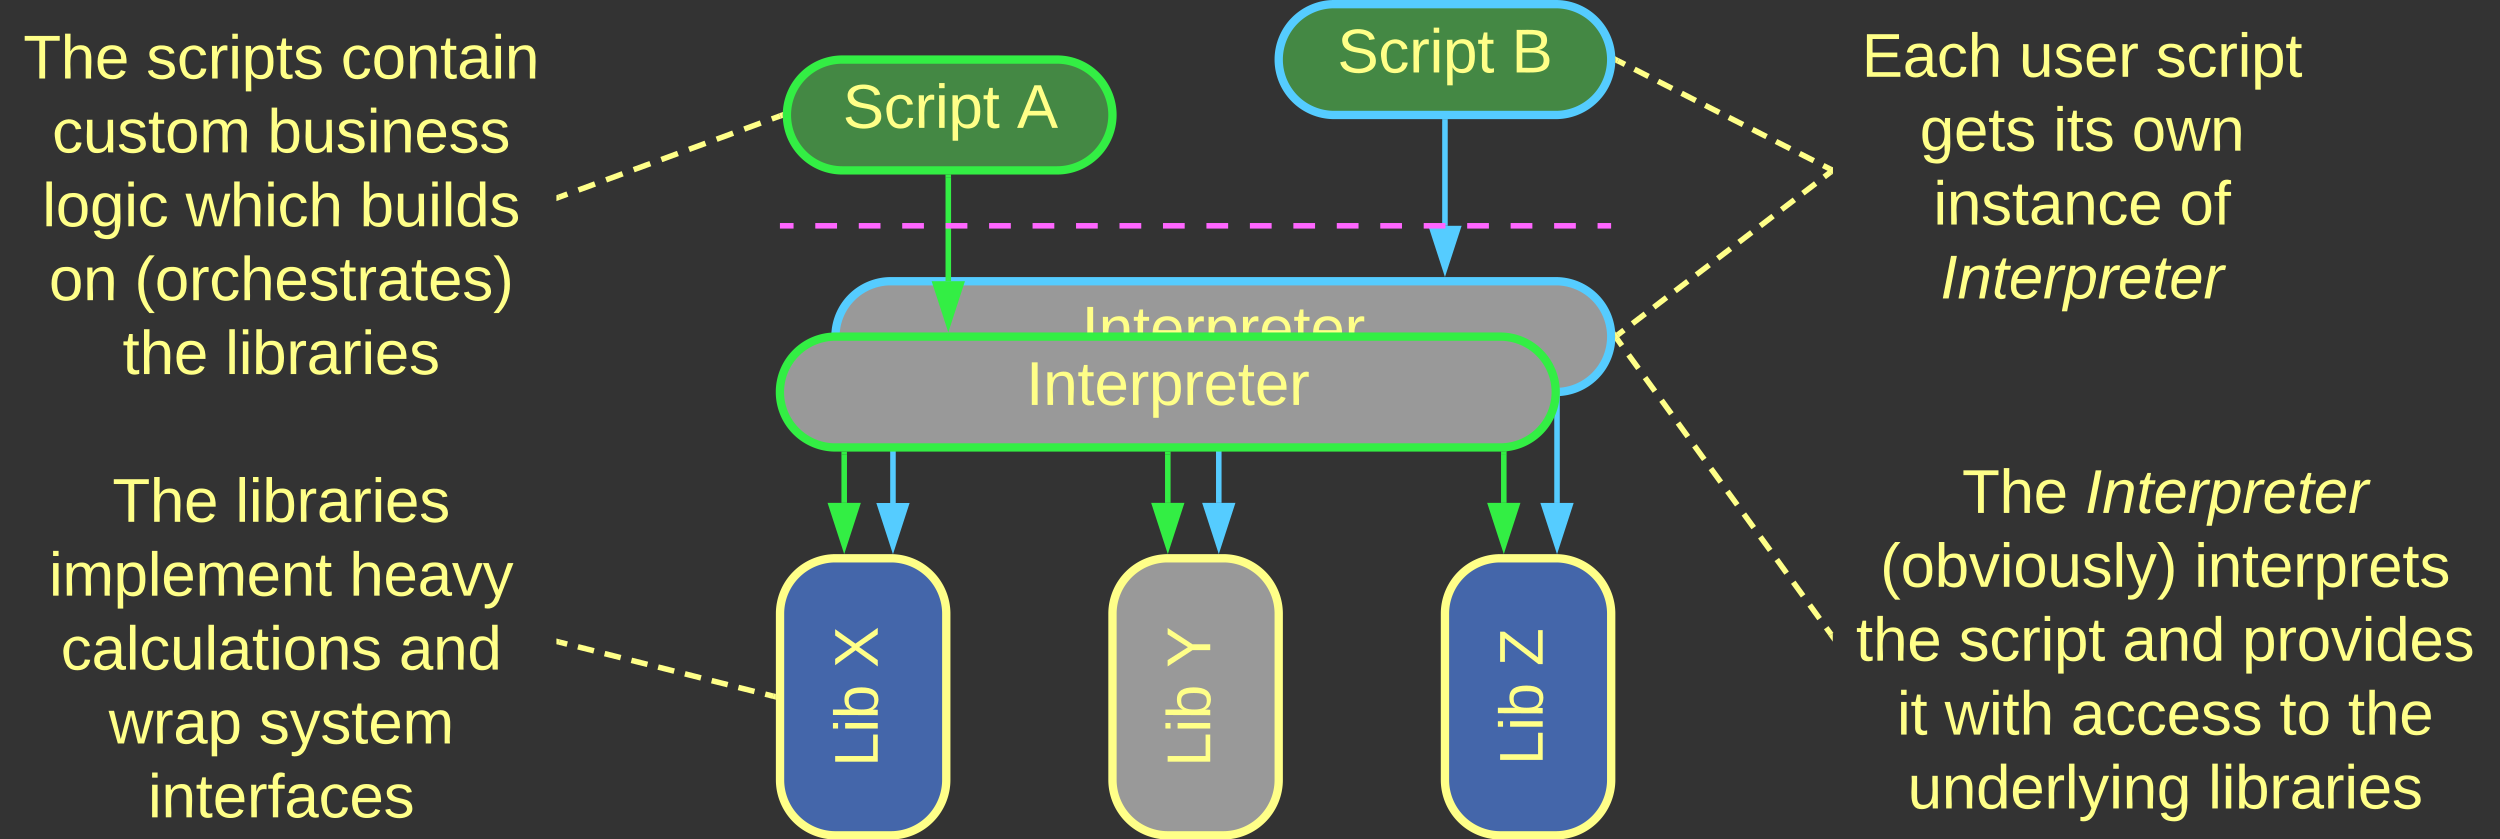 <svg xmlns="http://www.w3.org/2000/svg" xmlns:xlink="http://www.w3.org/1999/xlink" xmlns:lucid="lucid" width="902.33" height="303"><rect width="100%" height="100%" fill="#333333" stroke="none"/><g transform="translate(-178.5 -498.5)" lucid:page-tab-id="0_0"><path d="M600 662.5V680" stroke="#3e4" stroke-width="2" fill="none"/><path d="M600.98 662.53H599v-1.03H601z" stroke="#3e4" stroke-width=".05" fill="#3e4"/><path d="M600 695.26L595.37 681h9.26z" stroke="#3e4" stroke-width="2" fill="#3e4"/><path d="M721.27 662.4V680" stroke="#3e4" stroke-width="2" fill="none"/><path d="M722.25 662.43h-1.96v-.95l1.95-.15z" stroke="#3e4" stroke-width=".05" fill="#3e4"/><path d="M721.27 695.26L716.64 681h9.26z" stroke="#3e4" stroke-width="2" fill="#3e4"/><path d="M483.2 662.5V680" stroke="#3e4" stroke-width="2" fill="none"/><path d="M484.18 662.53h-1.95v-1.03h1.94z" stroke="#3e4" stroke-width=".05" fill="#3e4"/><path d="M483.2 695.26L478.57 681h9.26z" stroke="#3e4" stroke-width="2" fill="#3e4"/><path d="M500.8 680.05V642.5" stroke="#5cf" stroke-width="2" fill="none"/><path d="M500.8 695.32l-4.63-14.27h9.26z" stroke="#5cf" stroke-width="2" fill="#5cf"/><path d="M499.98 641.5h1.8v1.03h-1.95v-1.04z" stroke="#5cf" stroke-width=".05" fill="#5cf"/><path d="M618.4 680v-37.5" stroke="#5cf" stroke-width="2" fill="none"/><path d="M618.4 695.26L613.77 681h9.26z" stroke="#5cf" stroke-width="2" fill="#5cf"/><path d="M619.38 642.53h-1.96v-1.03h1.96z" stroke="#5cf" stroke-width=".05" fill="#5cf"/><path d="M740.48 680.03v-37.56" stroke="#5cf" stroke-width="2" fill="none"/><path d="M740.48 695.3l-4.64-14.27h9.27z" stroke="#5cf" stroke-width="2" fill="#5cf"/><path d="M741.45 642.5h-1.95v-1h.6l1.35-.1z" stroke="#5cf" stroke-width=".05" fill="#5cf"/><path d="M480.04 620a20 20 0 0 1 20-20h240a20 20 0 0 1 20 20 20 20 0 0 1-20 20h-240a20 20 0 0 1-20-20z" stroke="#5cf" stroke-width="3" fill="#999"/><use xlink:href="#a" transform="matrix(1,0,0,1,485.035,605) translate(83.863 19.653)"/><path d="M460 640a20 20 0 0 1 20-20h240a20 20 0 0 1 20 20 20 20 0 0 1-20 20H480a20 20 0 0 1-20-20z" stroke="#3e4" stroke-width="3" fill="#999"/><use xlink:href="#a" transform="matrix(1,0,0,1,465,625) translate(83.863 19.653)"/><path d="M462.52 540a20 20 0 0 1 20-20h77.5a20 20 0 0 1 20 20 20 20 0 0 1-20 20h-77.5a20 20 0 0 1-20-20z" stroke="#3e4" stroke-width="3" fill="#484"/><use xlink:href="#b" transform="matrix(1,0,0,1,467.517,525) translate(15.178 19.653)"/><use xlink:href="#c" transform="matrix(1,0,0,1,467.517,525) translate(78.017 19.653)"/><path d="M520.77 600v-37.5" stroke="#3e4" stroke-width="2" fill="none"/><path d="M520.77 615.26L516.13 601h9.27z" stroke="#3e4" stroke-width="2" fill="#3e4"/><path d="M521.74 562.53h-1.95v-1.03h1.94z" stroke="#3e4" stroke-width=".05" fill="#3e4"/><path d="M460.04 720a20 20 0 0 1 20-20h20a20 20 0 0 1 20 20v60a20 20 0 0 1-20 20h-20a20 20 0 0 1-20-20z" stroke="#ff8" stroke-width="3" fill="#46a"/><use xlink:href="#d" transform="matrix(-1.8369701987210297e-16,-1,1,-1.8369701987210297e-16,465.035,795) translate(19.722 30.278)"/><use xlink:href="#e" transform="matrix(-1.8369701987210297e-16,-1,1,-1.8369701987210297e-16,465.035,795) translate(55.463 30.278)"/><path d="M580.03 720a20 20 0 0 1 20-20h20a20 20 0 0 1 20 20v60a20 20 0 0 1-20 20h-20a20 20 0 0 1-20-20z" stroke="#ff8" stroke-width="3" fill="#999"/><use xlink:href="#d" transform="matrix(-1.8369701987210297e-16,-1,1,-1.8369701987210297e-16,585.035,795) translate(19.722 30.278)"/><use xlink:href="#f" transform="matrix(-1.8369701987210297e-16,-1,1,-1.8369701987210297e-16,585.035,795) translate(55.463 30.278)"/><path d="M700.03 720a20 20 0 0 1 20-20h20a20 20 0 0 1 20 20v60a20 20 0 0 1-20 20h-20a20 20 0 0 1-20-20z" stroke="#ff8" stroke-width="3" fill="#46a"/><use xlink:href="#d" transform="matrix(-1.8369701987210297e-16,-1,1,-1.8369701987210297e-16,705.035,795) translate(20.37 30.278)"/><use xlink:href="#g" transform="matrix(-1.8369701987210297e-16,-1,1,-1.8369701987210297e-16,705.035,795) translate(56.111 30.278)"/><path d="M840 506a6 6 0 0 1 6-6h167.36a6 6 0 0 1 6 6v108a6 6 0 0 1-6 6H846a6 6 0 0 1-6-6z" stroke="#ff8" stroke-opacity="0" stroke-width="3" fill="#999" fill-opacity="0"/><use xlink:href="#h" transform="matrix(1,0,0,1,845,505) translate(5.463 21.215)"/><use xlink:href="#i" transform="matrix(1,0,0,1,845,505) translate(62.253 21.215)"/><use xlink:href="#j" transform="matrix(1,0,0,1,845,505) translate(111.574 21.215)"/><use xlink:href="#k" transform="matrix(1,0,0,1,845,505) translate(26.42 47.882)"/><use xlink:href="#l" transform="matrix(1,0,0,1,845,505) translate(74.568 47.882)"/><use xlink:href="#m" transform="matrix(1,0,0,1,845,505) translate(102.901 47.882)"/><use xlink:href="#n" transform="matrix(1,0,0,1,845,505) translate(31.327 74.549)"/><use xlink:href="#o" transform="matrix(1,0,0,1,845,505) translate(120.154 74.549)"/><use xlink:href="#p" transform="matrix(1,0,0,1,845,505) translate(33.858 101.215)"/><path d="M839.2 560.6l-2.3 1.77m-3.07 2.35l-4.62 3.53m-3.06 2.35l-4.62 3.53m-3.07 2.35l-4.6 3.53m-3.1 2.36l-4.6 3.52m-3.07 2.36l-4.62 3.52m-3.07 2.36l-4.62 3.52M787.7 600l-4.6 3.52m-3.1 2.35l-4.6 3.53m-3.07 2.35l-4.62 3.53m-3.06 2.35l-2.3 1.76" stroke="#ff8" stroke-width="2" fill="none"/><path d="M840 561.23l-.22.17-1.2-1.55 1.42-1.08zM762.95 620.15l-1.5 1.16.1-1.3-.1-1.16.3-.24z" stroke="#ff8" stroke-width=".05" fill="#ff8"/><path d="M840 662.67a6 6 0 0 1 6-6h227.33a6 6 0 0 1 6 6V794a6 6 0 0 1-6 6H846a6 6 0 0 1-6-6z" stroke="#ff8" stroke-opacity="0" stroke-width="3" fill="#999" fill-opacity="0"/><use xlink:href="#q" transform="matrix(1,0,0,1,845,661.667) translate(41.667 21.965)"/><use xlink:href="#r" transform="matrix(1,0,0,1,845,661.667) translate(86.049 21.965)"/><use xlink:href="#s" transform="matrix(1,0,0,1,845,661.667) translate(12.13 48.632)"/><use xlink:href="#t" transform="matrix(1,0,0,1,845,661.667) translate(125.463 48.632)"/><use xlink:href="#u" transform="matrix(1,0,0,1,845,661.667) translate(3.395 75.299)"/><use xlink:href="#v" transform="matrix(1,0,0,1,845,661.667) translate(40.432 75.299)"/><use xlink:href="#w" transform="matrix(1,0,0,1,845,661.667) translate(99.568 75.299)"/><use xlink:href="#x" transform="matrix(1,0,0,1,845,661.667) translate(142.778 75.299)"/><use xlink:href="#y" transform="matrix(1,0,0,1,845,661.667) translate(18.179 101.965)"/><use xlink:href="#z" transform="matrix(1,0,0,1,845,661.667) translate(35.401 101.965)"/><use xlink:href="#A" transform="matrix(1,0,0,1,845,661.667) translate(80.957 101.965)"/><use xlink:href="#B" transform="matrix(1,0,0,1,845,661.667) translate(156.265 101.965)"/><use xlink:href="#C" transform="matrix(1,0,0,1,845,661.667) translate(180.957 101.965)"/><use xlink:href="#D" transform="matrix(1,0,0,1,845,661.667) translate(22.037 128.632)"/><use xlink:href="#E" transform="matrix(1,0,0,1,845,661.667) translate(130.494 128.632)"/><path d="M762.13 620.8l1.78 2.47m2.4 3.3l3.56 4.9m2.37 3.3l3.57 4.92m2.38 3.27l3.57 4.93m2.37 3.28l3.57 4.93m2.37 3.3l3.57 4.92m2.37 3.28l3.58 4.92m2.38 3.3l3.57 4.9m2.37 3.3l3.57 4.92m2.38 3.3l3.57 4.9m2.37 3.3l3.56 4.92m2.38 3.28l3.57 4.93m2.38 3.28l3.57 4.93m2.38 3.28l1.78 2.46" stroke="#ff8" stroke-width="2" fill="none"/><path d="M762.93 620.26l-1.5 1.08.1-1.34-.14-1.87zM840 730l-1.4-1.92 1.4-1z" stroke="#ff8" stroke-width=".05" fill="#ff8"/><path d="M640.03 520a20 20 0 0 1 20-20h80a20 20 0 0 1 20 20 20 20 0 0 1-20 20h-80a20 20 0 0 1-20-20z" stroke="#5cf" stroke-width="3" fill="#484"/><g><use xlink:href="#F" transform="matrix(1,0,0,1,645.035,505) translate(16.178 19.653)"/><use xlink:href="#G" transform="matrix(1,0,0,1,645.035,505) translate(79.017 19.653)"/></g><path d="M700.03 580v-37.5" stroke="#5cf" stroke-width="2" fill="none"/><path d="M700.03 595.26L695.4 581h9.27z" stroke="#5cf" stroke-width="2" fill="#5cf"/><path d="M701 542.53h-1.94v-1.03H701z" stroke="#5cf" stroke-width=".05" fill="#5cf"/><path d="M461 580h3.92m7.84 0h7.85m7.85 0h7.84m7.83 0h7.84m7.85 0h7.84m7.84 0h7.84m7.84 0h7.85m7.84 0h7.84m7.85 0h7.85m7.84 0h7.84m7.84 0h7.84m7.85 0h7.85m7.84 0h7.83m7.84 0h7.85m7.84 0h7.84m7.84 0h7.84m7.85 0h7.84m7.84 0h7.85m7.85 0h7.84m7.84 0H759M461.03 580H460M758.97 580H760" stroke="#f6f" stroke-width="2" fill="none"/><path d="M839.1 559.55l-2.55-1.3m-3.4-1.75l-5.12-2.6m-3.4-1.74l-5.12-2.6m-3.4-1.74l-5.1-2.6m-3.4-1.75l-5.13-2.6m-3.4-1.74l-5.12-2.6m-3.4-1.74l-5.12-2.62m-3.4-1.74l-5.12-2.6m-3.4-1.74l-5.1-2.6m-3.4-1.74l-2.57-1.3" stroke="#ff8" stroke-width="2" fill="none"/><path d="M840 558.9v2.2l-1.36-.7.9-1.73zM762.9 519.6l-.9 1.73-.54-.28.08-1.05-.1-1.14z" stroke="#ff8" stroke-width=".05" fill="#ff8"/><path d="M180 666a6 6 0 0 1 6-6h187.36a6 6 0 0 1 6 6v128a6 6 0 0 1-6 6H186a6 6 0 0 1-6-6z" stroke="#ff8" stroke-opacity="0" stroke-width="3" fill="#999" fill-opacity="0"/><g><use xlink:href="#H" transform="matrix(1,0,0,1,185,665) translate(34.074 21.84)"/><use xlink:href="#I" transform="matrix(1,0,0,1,185,665) translate(78.457 21.84)"/><use xlink:href="#J" transform="matrix(1,0,0,1,185,665) translate(11.173 48.507)"/><use xlink:href="#K" transform="matrix(1,0,0,1,185,665) translate(119.568 48.507)"/><use xlink:href="#L" transform="matrix(1,0,0,1,185,665) translate(15.463 75.174)"/><use xlink:href="#M" transform="matrix(1,0,0,1,185,665) translate(137.5 75.174)"/><use xlink:href="#N" transform="matrix(1,0,0,1,185,665) translate(32.747 101.84)"/><use xlink:href="#O" transform="matrix(1,0,0,1,185,665) translate(86.944 101.84)"/><use xlink:href="#P" transform="matrix(1,0,0,1,185,665) translate(46.914 128.507)"/></g><path d="M380.33 730.25l2.9.73m3.86.97l5.78 1.46m3.86 1l5.8 1.45m3.86.98l5.8 1.46m3.85.97l5.8 1.46m3.86.98l5.8 1.47m3.86.98l5.8 1.46m3.85 1l5.8 1.45m3.87.97l2.9.74" stroke="#ff8" stroke-width="2" fill="none"/><path d="M380.6 729.3l-.48 1.9-.76-.2v-2zM458.54 749v2l-1.24-.3.48-1.9z" stroke="#ff8" stroke-width=".05" fill="#ff8"/><path d="M180 506a6 6 0 0 1 6-6h187.36a6 6 0 0 1 6 6v128a6 6 0 0 1-6 6H186a6 6 0 0 1-6-6z" stroke="#ff8" stroke-opacity="0" stroke-width="3" fill="#999" fill-opacity="0"/><g><use xlink:href="#H" transform="matrix(1,0,0,1,185,505) translate(1.914 21.84)"/><use xlink:href="#Q" transform="matrix(1,0,0,1,185,505) translate(46.296 21.84)"/><use xlink:href="#R" transform="matrix(1,0,0,1,185,505) translate(116.543 21.84)"/><use xlink:href="#S" transform="matrix(1,0,0,1,185,505) translate(12.346 48.507)"/><use xlink:href="#T" transform="matrix(1,0,0,1,185,505) translate(90.062 48.507)"/><use xlink:href="#U" transform="matrix(1,0,0,1,185,505) translate(8.765 75.174)"/><use xlink:href="#V" transform="matrix(1,0,0,1,185,505) translate(60.494 75.174)"/><use xlink:href="#W" transform="matrix(1,0,0,1,185,505) translate(123.333 75.174)"/><use xlink:href="#X" transform="matrix(1,0,0,1,185,505) translate(11.173 101.84)"/><use xlink:href="#Y" transform="matrix(1,0,0,1,185,505) translate(42.037 101.84)"/><use xlink:href="#u" transform="matrix(1,0,0,1,185,505) translate(37.747 128.507)"/><use xlink:href="#I" transform="matrix(1,0,0,1,185,505) translate(74.784 128.507)"/></g><path d="M380.3 569.65l3-1.1m3.98-1.46l5.98-2.2m4-1.47l5.98-2.2m3.98-1.47l6-2.2m3.98-1.46l5.98-2.2m4-1.47l5.97-2.2m4-1.46l5.97-2.2m4-1.46l5.97-2.2m3.98-1.46l3-1.1" stroke="#ff8" stroke-width="2" fill="none"/><path d="M380.66 570.56l-1.3.48v-2.08l.63-.23zM461 540l.1 1-.7.27-.7-1.83 1.4-.5z" stroke="#ff8" stroke-width=".05" fill="#ff8"/><defs><path d="M33 0v-248h34V0H33" id="Z" fill="#ff8"/><path d="M117-194c89-4 53 116 60 194h-32v-121c0-31-8-49-39-48C34-167 62-67 57 0H25l-1-190h30c1 10-1 24 2 32 11-22 29-35 61-36" id="aa" fill="#ff8"/><path d="M59-47c-2 24 18 29 38 22v24C64 9 27 4 27-40v-127H5v-23h24l9-43h21v43h35v23H59v120" id="ab" fill="#ff8"/><path d="M100-194c63 0 86 42 84 106H49c0 40 14 67 53 68 26 1 43-12 49-29l28 8c-11 28-37 45-77 45C44 4 14-33 15-96c1-61 26-98 85-98zm52 81c6-60-76-77-97-28-3 7-6 17-6 28h103" id="ac" fill="#ff8"/><path d="M114-163C36-179 61-72 57 0H25l-1-190h30c1 12-1 29 2 39 6-27 23-49 58-41v29" id="ad" fill="#ff8"/><path d="M115-194c55 1 70 41 70 98S169 2 115 4C84 4 66-9 55-30l1 105H24l-1-265h31l2 30c10-21 28-34 59-34zm-8 174c40 0 45-34 45-75s-6-73-45-74c-42 0-51 32-51 76 0 43 10 73 51 73" id="ae" fill="#ff8"/><g id="a"><use transform="matrix(0.062,0,0,0.062,0,0)" xlink:href="#Z"/><use transform="matrix(0.062,0,0,0.062,6.173,0)" xlink:href="#aa"/><use transform="matrix(0.062,0,0,0.062,18.519,0)" xlink:href="#ab"/><use transform="matrix(0.062,0,0,0.062,24.691,0)" xlink:href="#ac"/><use transform="matrix(0.062,0,0,0.062,37.037,0)" xlink:href="#ad"/><use transform="matrix(0.062,0,0,0.062,44.383,0)" xlink:href="#ae"/><use transform="matrix(0.062,0,0,0.062,56.728,0)" xlink:href="#ad"/><use transform="matrix(0.062,0,0,0.062,64.074,0)" xlink:href="#ac"/><use transform="matrix(0.062,0,0,0.062,76.42,0)" xlink:href="#ab"/><use transform="matrix(0.062,0,0,0.062,82.593,0)" xlink:href="#ac"/><use transform="matrix(0.062,0,0,0.062,94.938,0)" xlink:href="#ad"/></g><path d="M185-189c-5-48-123-54-124 2 14 75 158 14 163 119 3 78-121 87-175 55-17-10-28-26-33-46l33-7c5 56 141 63 141-1 0-78-155-14-162-118-5-82 145-84 179-34 5 7 8 16 11 25" id="af" fill="#ff8"/><path d="M96-169c-40 0-48 33-48 73s9 75 48 75c24 0 41-14 43-38l32 2c-6 37-31 61-74 61-59 0-76-41-82-99-10-93 101-131 147-64 4 7 5 14 7 22l-32 3c-4-21-16-35-41-35" id="ag" fill="#ff8"/><path d="M24-231v-30h32v30H24zM24 0v-190h32V0H24" id="ah" fill="#ff8"/><g id="b"><use transform="matrix(0.062,0,0,0.062,0,0)" xlink:href="#af"/><use transform="matrix(0.062,0,0,0.062,14.815,0)" xlink:href="#ag"/><use transform="matrix(0.062,0,0,0.062,25.926,0)" xlink:href="#ad"/><use transform="matrix(0.062,0,0,0.062,33.272,0)" xlink:href="#ah"/><use transform="matrix(0.062,0,0,0.062,38.148,0)" xlink:href="#ae"/><use transform="matrix(0.062,0,0,0.062,50.494,0)" xlink:href="#ab"/></g><path d="M205 0l-28-72H64L36 0H1l101-248h38L239 0h-34zm-38-99l-47-123c-12 45-31 82-46 123h93" id="ai" fill="#ff8"/><use transform="matrix(0.062,0,0,0.062,0,0)" xlink:href="#ai" id="c"/><path d="M30 0v-248h33v221h125V0H30" id="aj" fill="#ff8"/><path d="M115-194c53 0 69 39 70 98 0 66-23 100-70 100C84 3 66-7 56-30L54 0H23l1-261h32v101c10-23 28-34 59-34zm-8 174c40 0 45-34 45-75 0-40-5-75-45-74-42 0-51 32-51 76 0 43 10 73 51 73" id="ak" fill="#ff8"/><g id="d"><use transform="matrix(0.062,0,0,0.062,0,0)" xlink:href="#aj"/><use transform="matrix(0.062,0,0,0.062,12.346,0)" xlink:href="#ah"/><use transform="matrix(0.062,0,0,0.062,17.222,0)" xlink:href="#ak"/></g><path d="M195 0l-74-108L45 0H8l94-129-87-119h37l69 98 67-98h37l-84 118L233 0h-38" id="al" fill="#ff8"/><use transform="matrix(0.062,0,0,0.062,0,0)" xlink:href="#al" id="e"/><path d="M137-103V0h-34v-103L8-248h37l75 118 75-118h37" id="am" fill="#ff8"/><use transform="matrix(0.062,0,0,0.062,0,0)" xlink:href="#am" id="f"/><path d="M209 0H11v-25l151-195H24v-28h176v25L50-27h159V0" id="an" fill="#ff8"/><use transform="matrix(0.062,0,0,0.062,0,0)" xlink:href="#an" id="g"/><path d="M30 0v-248h187v28H63v79h144v27H63v87h162V0H30" id="ao" fill="#ff8"/><path d="M141-36C126-15 110 5 73 4 37 3 15-17 15-53c-1-64 63-63 125-63 3-35-9-54-41-54-24 1-41 7-42 31l-33-3c5-37 33-52 76-52 45 0 72 20 72 64v82c-1 20 7 32 28 27v20c-31 9-61-2-59-35zM48-53c0 20 12 33 32 33 41-3 63-29 60-74-43 2-92-5-92 41" id="ap" fill="#ff8"/><path d="M106-169C34-169 62-67 57 0H25v-261h32l-1 103c12-21 28-36 61-36 89 0 53 116 60 194h-32v-121c2-32-8-49-39-48" id="aq" fill="#ff8"/><g id="h"><use transform="matrix(0.062,0,0,0.062,0,0)" xlink:href="#ao"/><use transform="matrix(0.062,0,0,0.062,14.815,0)" xlink:href="#ap"/><use transform="matrix(0.062,0,0,0.062,27.16,0)" xlink:href="#ag"/><use transform="matrix(0.062,0,0,0.062,38.272,0)" xlink:href="#aq"/></g><path d="M84 4C-5 8 30-112 23-190h32v120c0 31 7 50 39 49 72-2 45-101 50-169h31l1 190h-30c-1-10 1-25-2-33-11 22-28 36-60 37" id="ar" fill="#ff8"/><path d="M135-143c-3-34-86-38-87 0 15 53 115 12 119 90S17 21 10-45l28-5c4 36 97 45 98 0-10-56-113-15-118-90-4-57 82-63 122-42 12 7 21 19 24 35" id="as" fill="#ff8"/><g id="i"><use transform="matrix(0.062,0,0,0.062,0,0)" xlink:href="#ar"/><use transform="matrix(0.062,0,0,0.062,12.346,0)" xlink:href="#as"/><use transform="matrix(0.062,0,0,0.062,23.457,0)" xlink:href="#ac"/><use transform="matrix(0.062,0,0,0.062,35.802,0)" xlink:href="#ad"/></g><g id="j"><use transform="matrix(0.062,0,0,0.062,0,0)" xlink:href="#as"/><use transform="matrix(0.062,0,0,0.062,11.111,0)" xlink:href="#ag"/><use transform="matrix(0.062,0,0,0.062,22.222,0)" xlink:href="#ad"/><use transform="matrix(0.062,0,0,0.062,29.568,0)" xlink:href="#ah"/><use transform="matrix(0.062,0,0,0.062,34.444,0)" xlink:href="#ae"/><use transform="matrix(0.062,0,0,0.062,46.79,0)" xlink:href="#ab"/></g><path d="M177-190C167-65 218 103 67 71c-23-6-38-20-44-43l32-5c15 47 100 32 89-28v-30C133-14 115 1 83 1 29 1 15-40 15-95c0-56 16-97 71-98 29-1 48 16 59 35 1-10 0-23 2-32h30zM94-22c36 0 50-32 50-73 0-42-14-75-50-75-39 0-46 34-46 75s6 73 46 73" id="at" fill="#ff8"/><g id="k"><use transform="matrix(0.062,0,0,0.062,0,0)" xlink:href="#at"/><use transform="matrix(0.062,0,0,0.062,12.346,0)" xlink:href="#ac"/><use transform="matrix(0.062,0,0,0.062,24.691,0)" xlink:href="#ab"/><use transform="matrix(0.062,0,0,0.062,30.864,0)" xlink:href="#as"/></g><g id="l"><use transform="matrix(0.062,0,0,0.062,0,0)" xlink:href="#ah"/><use transform="matrix(0.062,0,0,0.062,4.877,0)" xlink:href="#ab"/><use transform="matrix(0.062,0,0,0.062,11.049,0)" xlink:href="#as"/></g><path d="M100-194c62-1 85 37 85 99 1 63-27 99-86 99S16-35 15-95c0-66 28-99 85-99zM99-20c44 1 53-31 53-75 0-43-8-75-51-75s-53 32-53 75 10 74 51 75" id="au" fill="#ff8"/><path d="M206 0h-36l-40-164L89 0H53L-1-190h32L70-26l43-164h34l41 164 42-164h31" id="av" fill="#ff8"/><g id="m"><use transform="matrix(0.062,0,0,0.062,0,0)" xlink:href="#au"/><use transform="matrix(0.062,0,0,0.062,12.346,0)" xlink:href="#av"/><use transform="matrix(0.062,0,0,0.062,28.333,0)" xlink:href="#aa"/></g><g id="n"><use transform="matrix(0.062,0,0,0.062,0,0)" xlink:href="#ah"/><use transform="matrix(0.062,0,0,0.062,4.877,0)" xlink:href="#aa"/><use transform="matrix(0.062,0,0,0.062,17.222,0)" xlink:href="#as"/><use transform="matrix(0.062,0,0,0.062,28.333,0)" xlink:href="#ab"/><use transform="matrix(0.062,0,0,0.062,34.506,0)" xlink:href="#ap"/><use transform="matrix(0.062,0,0,0.062,46.852,0)" xlink:href="#aa"/><use transform="matrix(0.062,0,0,0.062,59.198,0)" xlink:href="#ag"/><use transform="matrix(0.062,0,0,0.062,70.309,0)" xlink:href="#ac"/></g><path d="M101-234c-31-9-42 10-38 44h38v23H63V0H32v-167H5v-23h27c-7-52 17-82 69-68v24" id="aw" fill="#ff8"/><g id="o"><use transform="matrix(0.062,0,0,0.062,0,0)" xlink:href="#au"/><use transform="matrix(0.062,0,0,0.062,12.346,0)" xlink:href="#aw"/></g><path d="M14 0l48-248h34L48 0H14" id="ax" fill="#ff8"/><path d="M67-158c22-48 132-52 116 29L158 0h-32l25-140c3-38-53-32-70-12C52-117 51-52 38 0H6l36-190h30" id="ay" fill="#ff8"/><path d="M51-54c-9 22 5 41 31 30L79-1C43 14 10-4 19-52l22-115H19l5-23h22l19-43h21l-9 43h35l-4 23H73" id="az" fill="#ff8"/><path d="M111-194c62-3 86 47 72 106H45c-7 38 6 69 45 68 27-1 43-14 53-32l24 11C152-15 129 4 87 4 38 3 12-23 12-71c0-70 32-119 99-123zm44 81c14-66-71-72-95-28-4 8-8 17-11 28h106" id="aA" fill="#ff8"/><path d="M66-151c12-25 30-51 66-40l-6 26C45-176 58-65 38 0H6l36-190h30" id="aB" fill="#ff8"/><path d="M67-162c32-53 139-36 121 50C175-51 163 2 97 4 68 4 52-11 42-31 38 6 28 39 22 75H-9l50-265h29c-1 10 0 20-3 28zm89 36c0-26-10-43-35-43-54 0-67 50-69 103-1 29 14 45 42 46 53 0 62-58 62-106" id="aC" fill="#ff8"/><g id="p"><use transform="matrix(0.062,0,0,0.062,0,0)" xlink:href="#ax"/><use transform="matrix(0.062,0,0,0.062,6.173,0)" xlink:href="#ay"/><use transform="matrix(0.062,0,0,0.062,18.519,0)" xlink:href="#az"/><use transform="matrix(0.062,0,0,0.062,24.691,0)" xlink:href="#aA"/><use transform="matrix(0.062,0,0,0.062,37.037,0)" xlink:href="#aB"/><use transform="matrix(0.062,0,0,0.062,44.383,0)" xlink:href="#aC"/><use transform="matrix(0.062,0,0,0.062,56.728,0)" xlink:href="#aB"/><use transform="matrix(0.062,0,0,0.062,64.074,0)" xlink:href="#aA"/><use transform="matrix(0.062,0,0,0.062,76.42,0)" xlink:href="#az"/><use transform="matrix(0.062,0,0,0.062,82.593,0)" xlink:href="#aA"/><use transform="matrix(0.062,0,0,0.062,94.938,0)" xlink:href="#aB"/></g><path d="M127-220V0H93v-220H8v-28h204v28h-85" id="aD" fill="#ff8"/><g id="q"><use transform="matrix(0.062,0,0,0.062,0,0)" xlink:href="#aD"/><use transform="matrix(0.062,0,0,0.062,13.519,0)" xlink:href="#aq"/><use transform="matrix(0.062,0,0,0.062,25.864,0)" xlink:href="#ac"/></g><g id="r"><use transform="matrix(0.062,0,0,0.062,0,0)" xlink:href="#ax"/><use transform="matrix(0.062,0,0,0.062,6.173,0)" xlink:href="#ay"/><use transform="matrix(0.062,0,0,0.062,18.519,0)" xlink:href="#az"/><use transform="matrix(0.062,0,0,0.062,24.691,0)" xlink:href="#aA"/><use transform="matrix(0.062,0,0,0.062,37.037,0)" xlink:href="#aB"/><use transform="matrix(0.062,0,0,0.062,44.383,0)" xlink:href="#aC"/><use transform="matrix(0.062,0,0,0.062,56.728,0)" xlink:href="#aB"/><use transform="matrix(0.062,0,0,0.062,64.074,0)" xlink:href="#aA"/><use transform="matrix(0.062,0,0,0.062,76.42,0)" xlink:href="#az"/><use transform="matrix(0.062,0,0,0.062,82.593,0)" xlink:href="#aA"/><use transform="matrix(0.062,0,0,0.062,94.938,0)" xlink:href="#aB"/></g><path d="M87 75C49 33 22-17 22-94c0-76 28-126 65-167h31c-38 41-64 92-64 168S80 34 118 75H87" id="aE" fill="#ff8"/><path d="M108 0H70L1-190h34L89-25l56-165h34" id="aF" fill="#ff8"/><path d="M24 0v-261h32V0H24" id="aG" fill="#ff8"/><path d="M179-190L93 31C79 59 56 82 12 73V49c39 6 53-20 64-50L1-190h34L92-34l54-156h33" id="aH" fill="#ff8"/><path d="M33-261c38 41 65 92 65 168S71 34 33 75H2C39 34 66-17 66-93S39-220 2-261h31" id="aI" fill="#ff8"/><g id="s"><use transform="matrix(0.062,0,0,0.062,0,0)" xlink:href="#aE"/><use transform="matrix(0.062,0,0,0.062,7.346,0)" xlink:href="#au"/><use transform="matrix(0.062,0,0,0.062,19.691,0)" xlink:href="#ak"/><use transform="matrix(0.062,0,0,0.062,32.037,0)" xlink:href="#aF"/><use transform="matrix(0.062,0,0,0.062,43.148,0)" xlink:href="#ah"/><use transform="matrix(0.062,0,0,0.062,48.025,0)" xlink:href="#au"/><use transform="matrix(0.062,0,0,0.062,60.37,0)" xlink:href="#ar"/><use transform="matrix(0.062,0,0,0.062,72.716,0)" xlink:href="#as"/><use transform="matrix(0.062,0,0,0.062,83.827,0)" xlink:href="#aG"/><use transform="matrix(0.062,0,0,0.062,88.704,0)" xlink:href="#aH"/><use transform="matrix(0.062,0,0,0.062,99.815,0)" xlink:href="#aI"/></g><g id="t"><use transform="matrix(0.062,0,0,0.062,0,0)" xlink:href="#ah"/><use transform="matrix(0.062,0,0,0.062,4.877,0)" xlink:href="#aa"/><use transform="matrix(0.062,0,0,0.062,17.222,0)" xlink:href="#ab"/><use transform="matrix(0.062,0,0,0.062,23.395,0)" xlink:href="#ac"/><use transform="matrix(0.062,0,0,0.062,35.741,0)" xlink:href="#ad"/><use transform="matrix(0.062,0,0,0.062,43.086,0)" xlink:href="#ae"/><use transform="matrix(0.062,0,0,0.062,55.432,0)" xlink:href="#ad"/><use transform="matrix(0.062,0,0,0.062,62.778,0)" xlink:href="#ac"/><use transform="matrix(0.062,0,0,0.062,75.123,0)" xlink:href="#ab"/><use transform="matrix(0.062,0,0,0.062,81.296,0)" xlink:href="#as"/></g><g id="u"><use transform="matrix(0.062,0,0,0.062,0,0)" xlink:href="#ab"/><use transform="matrix(0.062,0,0,0.062,6.173,0)" xlink:href="#aq"/><use transform="matrix(0.062,0,0,0.062,18.519,0)" xlink:href="#ac"/></g><g id="v"><use transform="matrix(0.062,0,0,0.062,0,0)" xlink:href="#as"/><use transform="matrix(0.062,0,0,0.062,11.111,0)" xlink:href="#ag"/><use transform="matrix(0.062,0,0,0.062,22.222,0)" xlink:href="#ad"/><use transform="matrix(0.062,0,0,0.062,29.568,0)" xlink:href="#ah"/><use transform="matrix(0.062,0,0,0.062,34.444,0)" xlink:href="#ae"/><use transform="matrix(0.062,0,0,0.062,46.79,0)" xlink:href="#ab"/></g><path d="M85-194c31 0 48 13 60 33l-1-100h32l1 261h-30c-2-10 0-23-3-31C134-8 116 4 85 4 32 4 16-35 15-94c0-66 23-100 70-100zm9 24c-40 0-46 34-46 75 0 40 6 74 45 74 42 0 51-32 51-76 0-42-9-74-50-73" id="aJ" fill="#ff8"/><g id="w"><use transform="matrix(0.062,0,0,0.062,0,0)" xlink:href="#ap"/><use transform="matrix(0.062,0,0,0.062,12.346,0)" xlink:href="#aa"/><use transform="matrix(0.062,0,0,0.062,24.691,0)" xlink:href="#aJ"/></g><g id="x"><use transform="matrix(0.062,0,0,0.062,0,0)" xlink:href="#ae"/><use transform="matrix(0.062,0,0,0.062,12.346,0)" xlink:href="#ad"/><use transform="matrix(0.062,0,0,0.062,19.691,0)" xlink:href="#au"/><use transform="matrix(0.062,0,0,0.062,32.037,0)" xlink:href="#aF"/><use transform="matrix(0.062,0,0,0.062,43.148,0)" xlink:href="#ah"/><use transform="matrix(0.062,0,0,0.062,48.025,0)" xlink:href="#aJ"/><use transform="matrix(0.062,0,0,0.062,60.37,0)" xlink:href="#ac"/><use transform="matrix(0.062,0,0,0.062,72.716,0)" xlink:href="#as"/></g><g id="y"><use transform="matrix(0.062,0,0,0.062,0,0)" xlink:href="#ah"/><use transform="matrix(0.062,0,0,0.062,4.877,0)" xlink:href="#ab"/></g><g id="z"><use transform="matrix(0.062,0,0,0.062,0,0)" xlink:href="#av"/><use transform="matrix(0.062,0,0,0.062,15.988,0)" xlink:href="#ah"/><use transform="matrix(0.062,0,0,0.062,20.864,0)" xlink:href="#ab"/><use transform="matrix(0.062,0,0,0.062,27.037,0)" xlink:href="#aq"/></g><g id="A"><use transform="matrix(0.062,0,0,0.062,0,0)" xlink:href="#ap"/><use transform="matrix(0.062,0,0,0.062,12.346,0)" xlink:href="#ag"/><use transform="matrix(0.062,0,0,0.062,23.457,0)" xlink:href="#ag"/><use transform="matrix(0.062,0,0,0.062,34.568,0)" xlink:href="#ac"/><use transform="matrix(0.062,0,0,0.062,46.914,0)" xlink:href="#as"/><use transform="matrix(0.062,0,0,0.062,58.025,0)" xlink:href="#as"/></g><g id="B"><use transform="matrix(0.062,0,0,0.062,0,0)" xlink:href="#ab"/><use transform="matrix(0.062,0,0,0.062,6.173,0)" xlink:href="#au"/></g><g id="C"><use transform="matrix(0.062,0,0,0.062,0,0)" xlink:href="#ab"/><use transform="matrix(0.062,0,0,0.062,6.173,0)" xlink:href="#aq"/><use transform="matrix(0.062,0,0,0.062,18.519,0)" xlink:href="#ac"/></g><g id="D"><use transform="matrix(0.062,0,0,0.062,0,0)" xlink:href="#ar"/><use transform="matrix(0.062,0,0,0.062,12.346,0)" xlink:href="#aa"/><use transform="matrix(0.062,0,0,0.062,24.691,0)" xlink:href="#aJ"/><use transform="matrix(0.062,0,0,0.062,37.037,0)" xlink:href="#ac"/><use transform="matrix(0.062,0,0,0.062,49.383,0)" xlink:href="#ad"/><use transform="matrix(0.062,0,0,0.062,56.728,0)" xlink:href="#aG"/><use transform="matrix(0.062,0,0,0.062,61.605,0)" xlink:href="#aH"/><use transform="matrix(0.062,0,0,0.062,72.716,0)" xlink:href="#ah"/><use transform="matrix(0.062,0,0,0.062,77.593,0)" xlink:href="#aa"/><use transform="matrix(0.062,0,0,0.062,89.938,0)" xlink:href="#at"/></g><g id="E"><use transform="matrix(0.062,0,0,0.062,0,0)" xlink:href="#aG"/><use transform="matrix(0.062,0,0,0.062,4.877,0)" xlink:href="#ah"/><use transform="matrix(0.062,0,0,0.062,9.753,0)" xlink:href="#ak"/><use transform="matrix(0.062,0,0,0.062,22.099,0)" xlink:href="#ad"/><use transform="matrix(0.062,0,0,0.062,29.444,0)" xlink:href="#ap"/><use transform="matrix(0.062,0,0,0.062,41.79,0)" xlink:href="#ad"/><use transform="matrix(0.062,0,0,0.062,49.136,0)" xlink:href="#ah"/><use transform="matrix(0.062,0,0,0.062,54.012,0)" xlink:href="#ac"/><use transform="matrix(0.062,0,0,0.062,66.358,0)" xlink:href="#as"/></g><g id="F"><use transform="matrix(0.062,0,0,0.062,0,0)" xlink:href="#af"/><use transform="matrix(0.062,0,0,0.062,14.815,0)" xlink:href="#ag"/><use transform="matrix(0.062,0,0,0.062,25.926,0)" xlink:href="#ad"/><use transform="matrix(0.062,0,0,0.062,33.272,0)" xlink:href="#ah"/><use transform="matrix(0.062,0,0,0.062,38.148,0)" xlink:href="#ae"/><use transform="matrix(0.062,0,0,0.062,50.494,0)" xlink:href="#ab"/></g><path d="M160-131c35 5 61 23 61 61C221 17 115-2 30 0v-248c76 3 177-17 177 60 0 33-19 50-47 57zm-97-11c50-1 110 9 110-42 0-47-63-36-110-37v79zm0 115c55-2 124 14 124-45 0-56-70-42-124-44v89" id="aK" fill="#ff8"/><use transform="matrix(0.062,0,0,0.062,0,0)" xlink:href="#aK" id="G"/><g id="H"><use transform="matrix(0.062,0,0,0.062,0,0)" xlink:href="#aD"/><use transform="matrix(0.062,0,0,0.062,13.519,0)" xlink:href="#aq"/><use transform="matrix(0.062,0,0,0.062,25.864,0)" xlink:href="#ac"/></g><g id="I"><use transform="matrix(0.062,0,0,0.062,0,0)" xlink:href="#aG"/><use transform="matrix(0.062,0,0,0.062,4.877,0)" xlink:href="#ah"/><use transform="matrix(0.062,0,0,0.062,9.753,0)" xlink:href="#ak"/><use transform="matrix(0.062,0,0,0.062,22.099,0)" xlink:href="#ad"/><use transform="matrix(0.062,0,0,0.062,29.444,0)" xlink:href="#ap"/><use transform="matrix(0.062,0,0,0.062,41.79,0)" xlink:href="#ad"/><use transform="matrix(0.062,0,0,0.062,49.136,0)" xlink:href="#ah"/><use transform="matrix(0.062,0,0,0.062,54.012,0)" xlink:href="#ac"/><use transform="matrix(0.062,0,0,0.062,66.358,0)" xlink:href="#as"/></g><path d="M210-169c-67 3-38 105-44 169h-31v-121c0-29-5-50-35-48C34-165 62-65 56 0H25l-1-190h30c1 10-1 24 2 32 10-44 99-50 107 0 11-21 27-35 58-36 85-2 47 119 55 194h-31v-121c0-29-5-49-35-48" id="aL" fill="#ff8"/><g id="J"><use transform="matrix(0.062,0,0,0.062,0,0)" xlink:href="#ah"/><use transform="matrix(0.062,0,0,0.062,4.877,0)" xlink:href="#aL"/><use transform="matrix(0.062,0,0,0.062,23.333,0)" xlink:href="#ae"/><use transform="matrix(0.062,0,0,0.062,35.679,0)" xlink:href="#aG"/><use transform="matrix(0.062,0,0,0.062,40.556,0)" xlink:href="#ac"/><use transform="matrix(0.062,0,0,0.062,52.901,0)" xlink:href="#aL"/><use transform="matrix(0.062,0,0,0.062,71.358,0)" xlink:href="#ac"/><use transform="matrix(0.062,0,0,0.062,83.704,0)" xlink:href="#aa"/><use transform="matrix(0.062,0,0,0.062,96.049,0)" xlink:href="#ab"/></g><g id="K"><use transform="matrix(0.062,0,0,0.062,0,0)" xlink:href="#aq"/><use transform="matrix(0.062,0,0,0.062,12.346,0)" xlink:href="#ac"/><use transform="matrix(0.062,0,0,0.062,24.691,0)" xlink:href="#ap"/><use transform="matrix(0.062,0,0,0.062,37.037,0)" xlink:href="#aF"/><use transform="matrix(0.062,0,0,0.062,48.148,0)" xlink:href="#aH"/></g><g id="L"><use transform="matrix(0.062,0,0,0.062,0,0)" xlink:href="#ag"/><use transform="matrix(0.062,0,0,0.062,11.111,0)" xlink:href="#ap"/><use transform="matrix(0.062,0,0,0.062,23.457,0)" xlink:href="#aG"/><use transform="matrix(0.062,0,0,0.062,28.333,0)" xlink:href="#ag"/><use transform="matrix(0.062,0,0,0.062,39.444,0)" xlink:href="#ar"/><use transform="matrix(0.062,0,0,0.062,51.79,0)" xlink:href="#aG"/><use transform="matrix(0.062,0,0,0.062,56.667,0)" xlink:href="#ap"/><use transform="matrix(0.062,0,0,0.062,69.012,0)" xlink:href="#ab"/><use transform="matrix(0.062,0,0,0.062,75.185,0)" xlink:href="#ah"/><use transform="matrix(0.062,0,0,0.062,80.062,0)" xlink:href="#au"/><use transform="matrix(0.062,0,0,0.062,92.407,0)" xlink:href="#aa"/><use transform="matrix(0.062,0,0,0.062,104.753,0)" xlink:href="#as"/></g><g id="M"><use transform="matrix(0.062,0,0,0.062,0,0)" xlink:href="#ap"/><use transform="matrix(0.062,0,0,0.062,12.346,0)" xlink:href="#aa"/><use transform="matrix(0.062,0,0,0.062,24.691,0)" xlink:href="#aJ"/></g><g id="N"><use transform="matrix(0.062,0,0,0.062,0,0)" xlink:href="#av"/><use transform="matrix(0.062,0,0,0.062,15.988,0)" xlink:href="#ad"/><use transform="matrix(0.062,0,0,0.062,23.333,0)" xlink:href="#ap"/><use transform="matrix(0.062,0,0,0.062,35.679,0)" xlink:href="#ae"/></g><g id="O"><use transform="matrix(0.062,0,0,0.062,0,0)" xlink:href="#as"/><use transform="matrix(0.062,0,0,0.062,11.111,0)" xlink:href="#aH"/><use transform="matrix(0.062,0,0,0.062,22.222,0)" xlink:href="#as"/><use transform="matrix(0.062,0,0,0.062,33.333,0)" xlink:href="#ab"/><use transform="matrix(0.062,0,0,0.062,39.506,0)" xlink:href="#ac"/><use transform="matrix(0.062,0,0,0.062,51.852,0)" xlink:href="#aL"/></g><g id="P"><use transform="matrix(0.062,0,0,0.062,0,0)" xlink:href="#ah"/><use transform="matrix(0.062,0,0,0.062,4.877,0)" xlink:href="#aa"/><use transform="matrix(0.062,0,0,0.062,17.222,0)" xlink:href="#ab"/><use transform="matrix(0.062,0,0,0.062,23.395,0)" xlink:href="#ac"/><use transform="matrix(0.062,0,0,0.062,35.741,0)" xlink:href="#ad"/><use transform="matrix(0.062,0,0,0.062,43.086,0)" xlink:href="#aw"/><use transform="matrix(0.062,0,0,0.062,49.259,0)" xlink:href="#ap"/><use transform="matrix(0.062,0,0,0.062,61.605,0)" xlink:href="#ag"/><use transform="matrix(0.062,0,0,0.062,72.716,0)" xlink:href="#ac"/><use transform="matrix(0.062,0,0,0.062,85.062,0)" xlink:href="#as"/></g><g id="Q"><use transform="matrix(0.062,0,0,0.062,0,0)" xlink:href="#as"/><use transform="matrix(0.062,0,0,0.062,11.111,0)" xlink:href="#ag"/><use transform="matrix(0.062,0,0,0.062,22.222,0)" xlink:href="#ad"/><use transform="matrix(0.062,0,0,0.062,29.568,0)" xlink:href="#ah"/><use transform="matrix(0.062,0,0,0.062,34.444,0)" xlink:href="#ae"/><use transform="matrix(0.062,0,0,0.062,46.79,0)" xlink:href="#ab"/><use transform="matrix(0.062,0,0,0.062,52.963,0)" xlink:href="#as"/></g><g id="R"><use transform="matrix(0.062,0,0,0.062,0,0)" xlink:href="#ag"/><use transform="matrix(0.062,0,0,0.062,11.111,0)" xlink:href="#au"/><use transform="matrix(0.062,0,0,0.062,23.457,0)" xlink:href="#aa"/><use transform="matrix(0.062,0,0,0.062,35.802,0)" xlink:href="#ab"/><use transform="matrix(0.062,0,0,0.062,41.975,0)" xlink:href="#ap"/><use transform="matrix(0.062,0,0,0.062,54.321,0)" xlink:href="#ah"/><use transform="matrix(0.062,0,0,0.062,59.198,0)" xlink:href="#aa"/></g><g id="S"><use transform="matrix(0.062,0,0,0.062,0,0)" xlink:href="#ag"/><use transform="matrix(0.062,0,0,0.062,11.111,0)" xlink:href="#ar"/><use transform="matrix(0.062,0,0,0.062,23.457,0)" xlink:href="#as"/><use transform="matrix(0.062,0,0,0.062,34.568,0)" xlink:href="#ab"/><use transform="matrix(0.062,0,0,0.062,40.741,0)" xlink:href="#au"/><use transform="matrix(0.062,0,0,0.062,53.086,0)" xlink:href="#aL"/></g><g id="T"><use transform="matrix(0.062,0,0,0.062,0,0)" xlink:href="#ak"/><use transform="matrix(0.062,0,0,0.062,12.346,0)" xlink:href="#ar"/><use transform="matrix(0.062,0,0,0.062,24.691,0)" xlink:href="#as"/><use transform="matrix(0.062,0,0,0.062,35.802,0)" xlink:href="#ah"/><use transform="matrix(0.062,0,0,0.062,40.679,0)" xlink:href="#aa"/><use transform="matrix(0.062,0,0,0.062,53.025,0)" xlink:href="#ac"/><use transform="matrix(0.062,0,0,0.062,65.37,0)" xlink:href="#as"/><use transform="matrix(0.062,0,0,0.062,76.481,0)" xlink:href="#as"/></g><g id="U"><use transform="matrix(0.062,0,0,0.062,0,0)" xlink:href="#aG"/><use transform="matrix(0.062,0,0,0.062,4.877,0)" xlink:href="#au"/><use transform="matrix(0.062,0,0,0.062,17.222,0)" xlink:href="#at"/><use transform="matrix(0.062,0,0,0.062,29.568,0)" xlink:href="#ah"/><use transform="matrix(0.062,0,0,0.062,34.444,0)" xlink:href="#ag"/></g><g id="V"><use transform="matrix(0.062,0,0,0.062,0,0)" xlink:href="#av"/><use transform="matrix(0.062,0,0,0.062,15.988,0)" xlink:href="#aq"/><use transform="matrix(0.062,0,0,0.062,28.333,0)" xlink:href="#ah"/><use transform="matrix(0.062,0,0,0.062,33.21,0)" xlink:href="#ag"/><use transform="matrix(0.062,0,0,0.062,44.321,0)" xlink:href="#aq"/></g><g id="W"><use transform="matrix(0.062,0,0,0.062,0,0)" xlink:href="#ak"/><use transform="matrix(0.062,0,0,0.062,12.346,0)" xlink:href="#ar"/><use transform="matrix(0.062,0,0,0.062,24.691,0)" xlink:href="#ah"/><use transform="matrix(0.062,0,0,0.062,29.568,0)" xlink:href="#aG"/><use transform="matrix(0.062,0,0,0.062,34.444,0)" xlink:href="#aJ"/><use transform="matrix(0.062,0,0,0.062,46.79,0)" xlink:href="#as"/></g><g id="X"><use transform="matrix(0.062,0,0,0.062,0,0)" xlink:href="#au"/><use transform="matrix(0.062,0,0,0.062,12.346,0)" xlink:href="#aa"/></g><g id="Y"><use transform="matrix(0.062,0,0,0.062,0,0)" xlink:href="#aE"/><use transform="matrix(0.062,0,0,0.062,7.346,0)" xlink:href="#au"/><use transform="matrix(0.062,0,0,0.062,19.691,0)" xlink:href="#ad"/><use transform="matrix(0.062,0,0,0.062,27.037,0)" xlink:href="#ag"/><use transform="matrix(0.062,0,0,0.062,38.148,0)" xlink:href="#aq"/><use transform="matrix(0.062,0,0,0.062,50.494,0)" xlink:href="#ac"/><use transform="matrix(0.062,0,0,0.062,62.84,0)" xlink:href="#as"/><use transform="matrix(0.062,0,0,0.062,73.951,0)" xlink:href="#ab"/><use transform="matrix(0.062,0,0,0.062,80.123,0)" xlink:href="#ad"/><use transform="matrix(0.062,0,0,0.062,87.469,0)" xlink:href="#ap"/><use transform="matrix(0.062,0,0,0.062,99.815,0)" xlink:href="#ab"/><use transform="matrix(0.062,0,0,0.062,105.988,0)" xlink:href="#ac"/><use transform="matrix(0.062,0,0,0.062,118.333,0)" xlink:href="#as"/><use transform="matrix(0.062,0,0,0.062,129.444,0)" xlink:href="#aI"/></g></defs></g></svg>